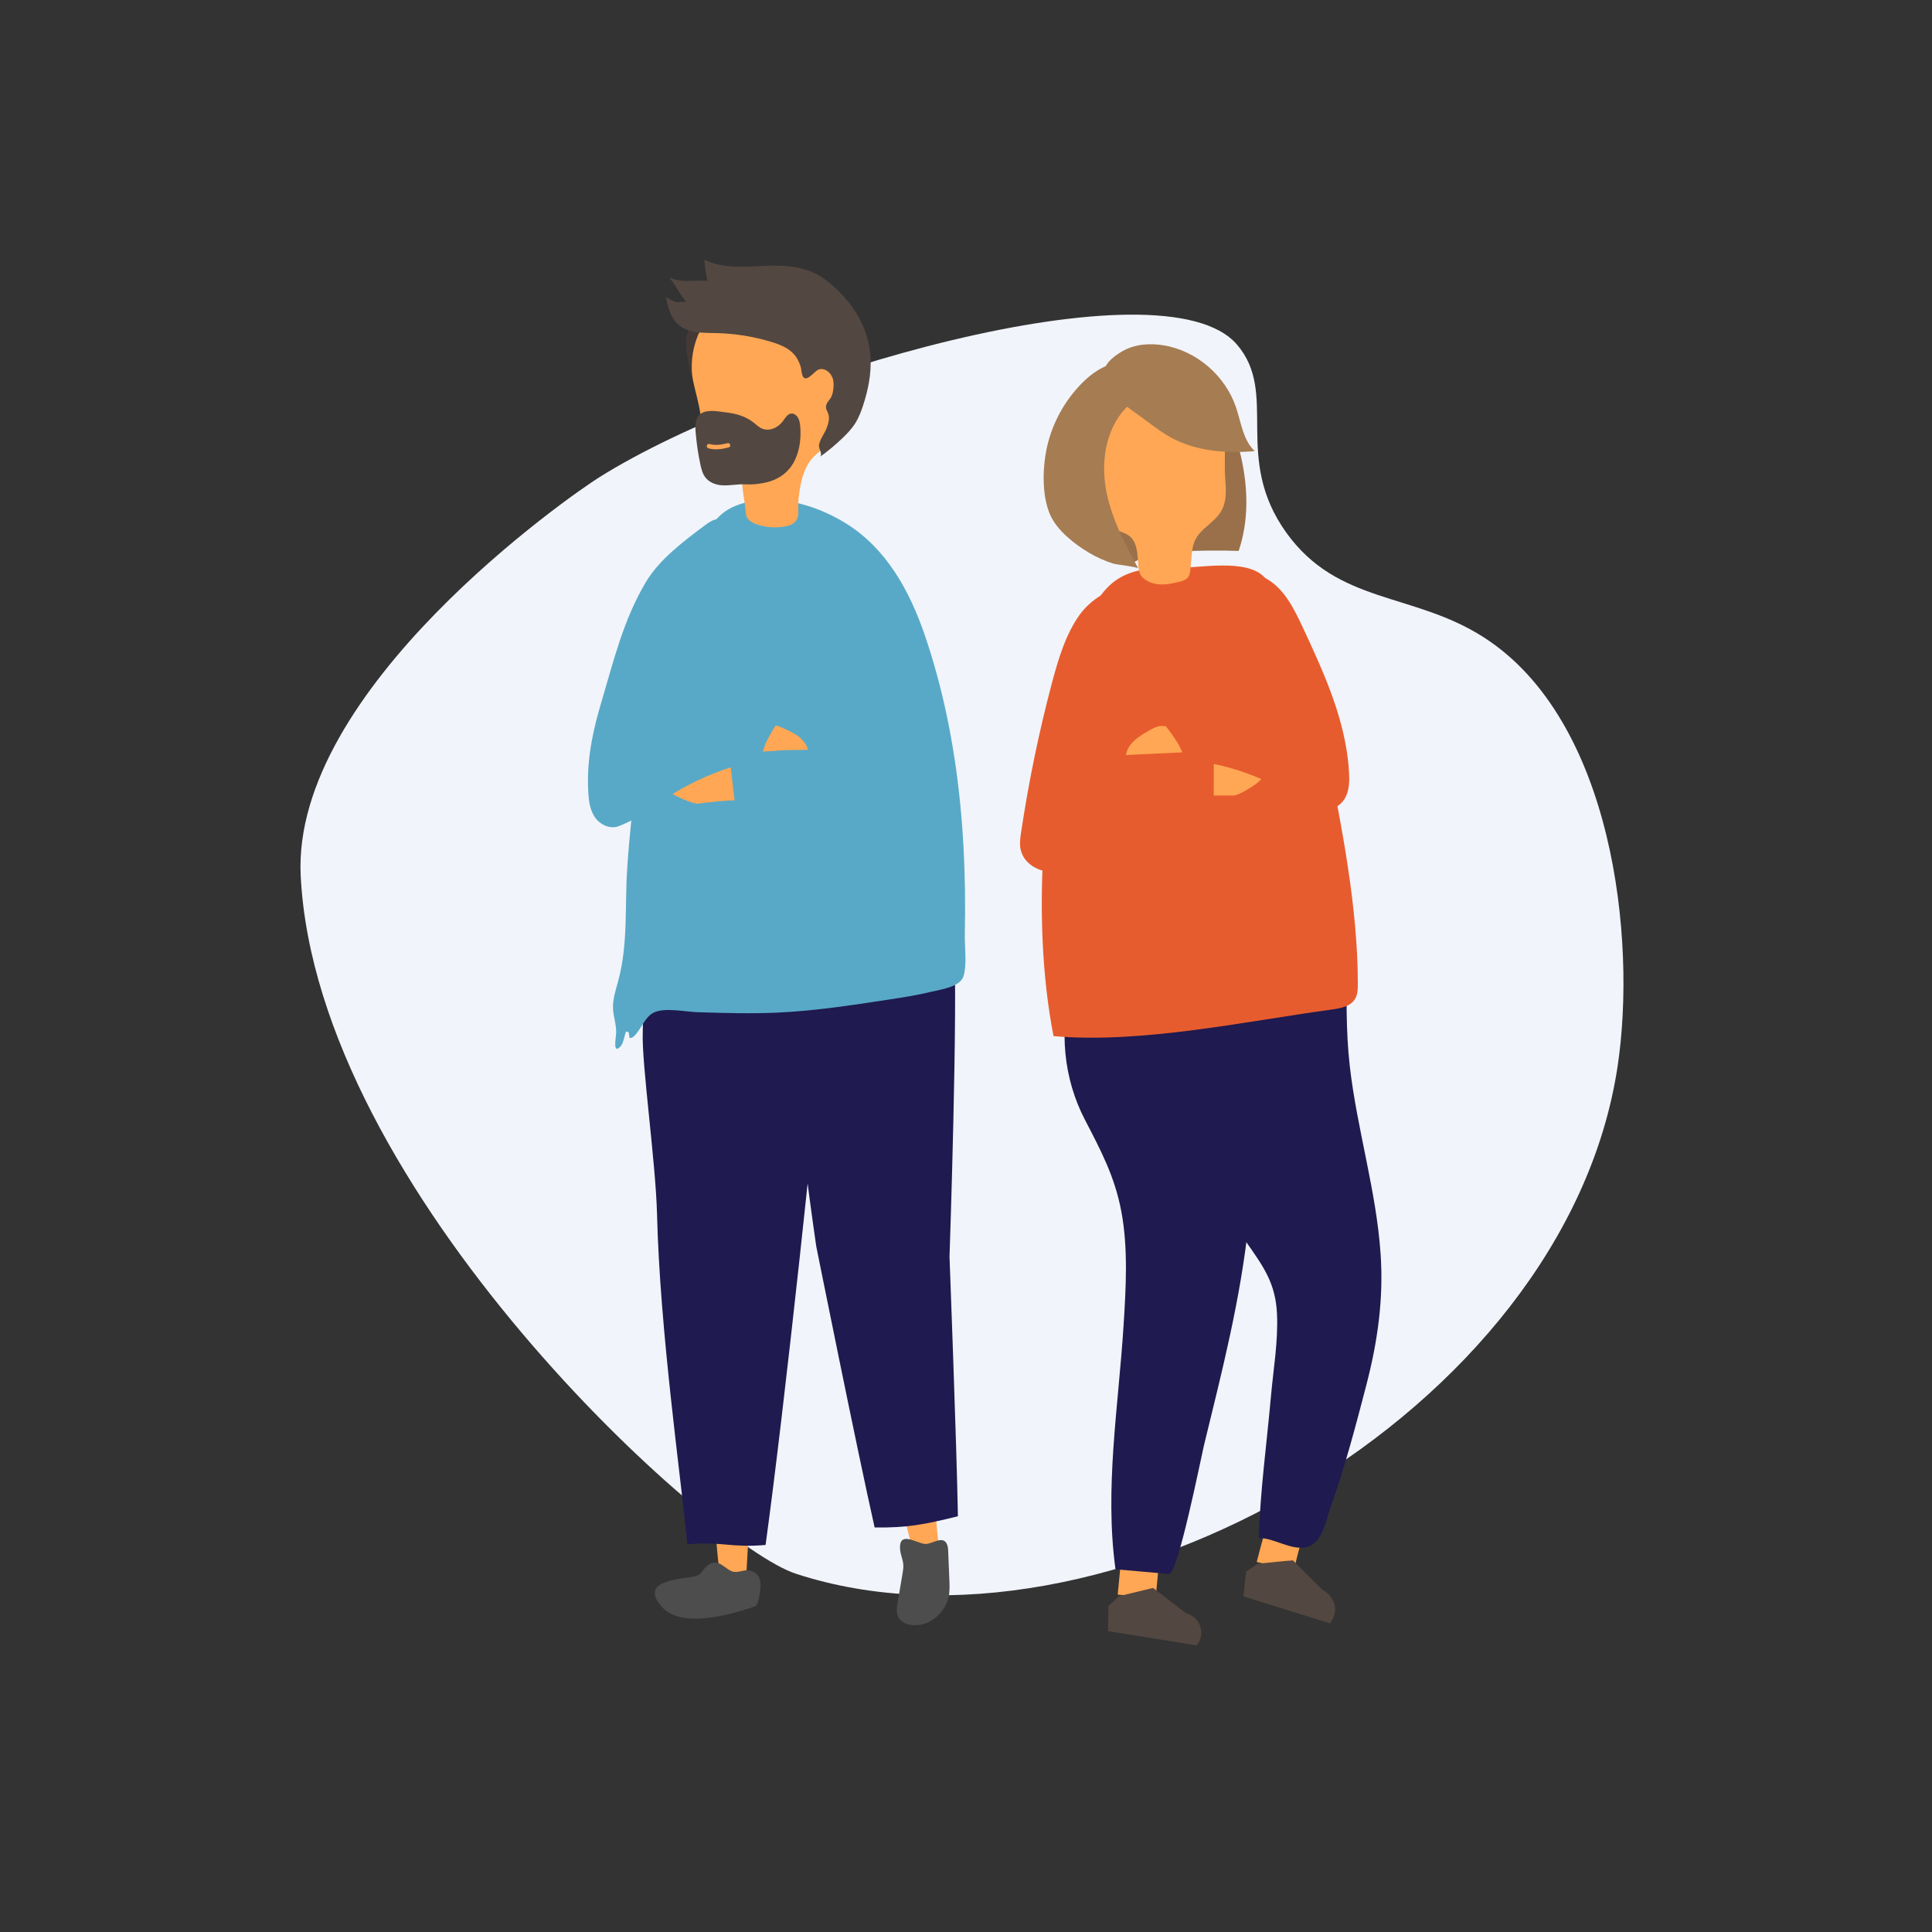 <?xml version="1.0" encoding="UTF-8"?>
<!-- Generator: Adobe Illustrator 17.0.0, SVG Export Plug-In . SVG Version: 6.00 Build 0)  -->
<!DOCTYPE svg PUBLIC "-//W3C//DTD SVG 1.1//EN" "http://www.w3.org/Graphics/SVG/1.1/DTD/svg11.dtd">
<svg version="1.1" id="Слой_1" xmlns="http://www.w3.org/2000/svg" xmlns:xlink="http://www.w3.org/1999/xlink" x="0px" y="0px" width="480px" height="480px" viewBox="0 0 480 480" enable-background="new 0 0 480 480" xml:space="preserve">
<rect x="0" y="0" width="480" height="480" fill="#333333" stroke="none"/>
<g>
	<path fill="#F1F4FA" d="M197.693,390.976c75.677,24.793,191.162-39.456,204.2-126.073c4.756-31.594-1.127-86.037-33.34-106.616   c-17.519-11.193-36.156-8.108-48.953-25.921c-13.467-18.745-1.754-34.584-12.311-46.793   c-18.343-21.212-117.509,7.38-158.367,32.983c-7.228,4.529-76.558,52.638-74.212,99.083C78.667,296,175.97,383.859,197.693,390.976   z"/>
	<g>
		<g>
			<g>
				<g>
					<g>
						<g>
							<g>
								<path fill="#FFA754" d="M177.123,368.934c0.331,7.861,0.864,15.668,1.802,23.309c2.114,0.046,4.202,0.382,6.336,0.159          c0.224-0.023,0.877-14.774,1.253-23.32C183.38,369.122,180.249,369.081,177.123,368.934z"/>
							</g>
						</g>
						<g>
							<g>
								<path fill="#4D4D4D" d="M177.994,388.249c-1.337-0.142-2.074,0.5-2.898,1.366c-0.478,0.503-0.779,1.188-1.372,1.566          c-0.593,0.378-1.193,0.486-1.921,0.611c-3.831,0.659-12.733,1.123-7.543,7.244c4.713,5.558,15.971,2.422,22.458,0.366          c0.426-0.135,0.88-0.233,1.175-0.591s0.475-0.852,0.576-1.357c0.559-2.811,1.346-6.326-2.126-7.243          c-1.481-0.391-2.746,0.66-4.314,0.237C180.743,390.102,179.33,388.392,177.994,388.249z"/>
							</g>
						</g>
					</g>
				</g>
				<g>
					<path fill="#1F1A4F" d="M170.786,383.673c8.581-0.771,10.837,0.935,19.418,0.164c4.624-33.58,12.629-107.982,15.565-141.751       c0.228-2.618,0.437-5.339-0.486-7.8c-1.746-4.654-7.027-7.008-11.965-7.576c-7.674-0.883-28.796,3.167-32.126,11.315       c-3.52,8.611-1.154,9.14-1.503,18.407c-0.298,7.911,3.232,32.262,3.552,45.321       C163.944,330.437,169.086,366.367,170.786,383.673z"/>
				</g>
			</g>
			<g>
				<g>
					<g>
						<g>
							<g>
								<path fill="#FFA754" d="M230.871,361.798c0.919,8.333,2.551,23.146,2.334,23.203c-2.045,0.539-4.13,0.527-6.196,0.802          c-2.14-7.557-3.884-15.351-5.433-23.23C224.673,362.302,227.771,362.041,230.871,361.798z"/>
							</g>
						</g>
						<g>
							<g>
								<path fill="#4D4D4D" d="M225.472,382.355c-1.167-0.119-2.012,0.379-1.851,2.567c0.095,1.295,0.706,2.51,0.8,3.804          c0.055,0.768-0.073,1.536-0.201,2.295c-0.412,2.439-0.824,4.878-1.236,7.317c-0.144,0.855-0.288,1.737-0.091,2.581          c0.803,3.444,5.614,3.312,8.032,1.995c2.345-1.278,4.19-3.531,4.756-6.141c0.303-1.395,0.245-2.84,0.186-4.267          c-0.097-2.343-0.195-4.687-0.292-7.03c-0.026-0.626-0.056-1.269-0.311-1.841c-1.036-2.322-3.801,0.139-5.503-0.048          C228.607,383.459,226.824,382.494,225.472,382.355z"/>
							</g>
						</g>
					</g>
				</g>
				<g>
					<path fill="#1F1A4F" d="M217.303,379.5c8.046,0.097,12.327-0.716,20.688-2.793c-0.298-17.566-2.088-64.474-2.088-64.474       s2.178-62.91,1.084-79.202c-0.176-2.622-0.386-5.343-1.675-7.633c-2.438-4.332-8.018-5.849-12.984-5.654       c-7.718,0.303-20.882,5.329-22.925,13.891c-2.159,9.049-1.761,19.156-1.844,28.429c-0.1,11.212,5.237,47.585,5.237,47.585       S213.025,360.615,217.303,379.5z"/>
				</g>
			</g>
			<g>
				<g>
					<path fill="#58A9C7" d="M209.883,129.857c-7.985-4.857-17.829-7.318-26.257-4.515c-2.613,0.869-4.897,2.438-6.451,4.735       c-5.283,7.808-6.628,17.764-9.443,26.584c-3.612,11.317-7.754,22.863-9.382,34.652c-1.101,7.977-1.985,16.289-2.523,24.44       c-0.624,9.455,0.262,18.847-2.27,28.1c-0.606,2.214-1.356,4.446-1.252,6.739c0.096,2.114,0.919,4.177,0.759,6.287       c-0.096,1.269-0.807,5.098,1.063,3.138c0.795-0.833,0.973-2.633,1.392-3.697c0.197,0.014,0.395,0.029,0.592,0.043       c0.17,0.455,0.256,0.942,0.252,1.428c0.365,0.231,0.833-0.048,1.149-0.342c1.827-1.702,2.656-4.877,5.061-5.944       c2.755-1.223,7.755-0.117,10.792-0.025c6.617,0.201,13.242,0.401,19.856,0.097c9.215-0.423,18.354-1.822,27.473-3.219       c3.544-0.543,7.096-1.085,10.582-1.934c2.491-0.607,7.321-1.2,8.129-3.945c0.858-2.915,0.237-7.246,0.3-10.304       c0.076-3.656,0.091-7.313,0.038-10.97c-0.214-14.618-1.528-29.258-4.553-43.575c-1.42-6.72-3.217-13.363-5.441-19.862       C225.949,146.663,220.096,136.068,209.883,129.857z"/>
				</g>
				<g>
					<g>
						<path fill="#443935" d="M174.467,78.926c1.553-0.977,3.154-1.964,4.951-2.331c3.097-0.633,5.022,0.451,2.317,2.67        c-1.937,1.589-3.568,3.375-4.778,5.589c-1.767,3.232-2.582,6.934-2.681,10.619c-0.035,1.294-0.458,2.332-1.358,0.798        c-0.659-1.124-1.045-2.504-1.365-3.758c-0.434-1.702-0.79-3.43-0.939-5.183c-0.138-1.619-0.258-3.53,0.328-5.074        C171.519,80.733,173.164,79.746,174.467,78.926z"/>
					</g>
					<g>
						<g>
							<path fill="#FFA754" d="M198.325,125.58c0,0.117,0.002,0.233,0.005,0.35c0.035,1.403,0.167,2.867-0.972,3.907         c-0.628,0.573-1.486,0.813-2.322,0.96c-2.161,0.381-4.409,0.26-6.517-0.352c-0.867-0.252-1.733-0.598-2.395-1.214         c-0.782-0.727-0.833-1.428-0.887-2.397c-0.063-1.135-0.311-2.286-0.479-3.435c-0.367-2.514-0.557-5.051-0.673-7.587         c-3.734-0.576-8.132-1.708-9.472-5.595c-0.838-2.432-0.265-5.104-0.644-7.62c-0.395-2.623-1.176-5.167-1.724-7.759         c-0.813-3.846-0.318-7.828,1.109-11.431c0.932-2.353,3.946-4.1,6.355-4.919c1.066-0.362,2.188-0.49,3.278-0.857         c1.329-0.448,2.694-0.792,4.077-1.027c5.439-0.923,11.18-0.094,15.931,2.788c1.773,1.075,3.452,2.468,4.495,4.38         c1.608,2.948,1.475,6.624,1.292,10.061c-0.179,3.357,0.326,6.702-0.272,10.053c-0.452,2.531-1.474,5.021-3.278,6.854         c-0.946,0.962-2.083,1.72-3.024,2.688c-2.153,2.214-3.045,5.269-3.516,8.245C198.487,122.968,198.322,124.269,198.325,125.58         z"/>
						</g>
					</g>
					<g>
						<path fill="#534741" d="M172.962,108.789c0.228,2.225,0.579,4.438,1.049,6.625c0.243,1.13,0.535,2.29,1.24,3.205        c0.97,1.261,2.603,1.87,4.191,1.959c1.995,0.112,3.88-0.364,5.872-0.242c1.597,0.098,3.338-0.102,4.896-0.445        c3.271-0.721,5.903-2.623,7.335-5.695c1.167-2.502,1.502-5.393,1.276-8.187c-0.062-0.768-0.173-1.556-0.547-2.213        c-0.374-0.657-1.071-1.153-1.776-1.042c-0.901,0.142-1.427,1.127-1.996,1.894c-1.241,1.675-3.467,2.636-5.294,1.783        c-0.541-0.253-1.012-0.64-1.481-1.032c-0.192-0.16-0.384-0.321-0.579-0.474c-1.942-1.514-4.3-2.183-6.65-2.449        c-1.909-0.217-4.591-0.855-6.362,0.272c-0.859,0.546-1.208,1.536-1.318,2.617        C172.699,106.549,172.865,107.843,172.962,108.789z M176.268,110.311c1.505,0.419,2.978,0.181,4.464-0.205        c0.685-0.178,0.997,0.878,0.311,1.057c-1.671,0.435-3.358,0.686-5.049,0.215C175.313,111.188,175.583,110.12,176.268,110.311z        "/>
					</g>
					<g>
						<path fill="#534741" d="M169.383,75.024c0.582-0.032,1.102-0.073,1.107-0.068c-2.128-2.527-2.076-3.434-4.204-5.961        c3.763,1.348,5.513,0.539,9.473,0.784c-0.373-1.732-0.635-3.491-0.784-5.261c4.381,2.15,9.416,1.831,14.225,1.574        c5.881-0.314,11.589-0.086,16.46,3.84c4.32,3.482,8.042,8.07,9.697,13.658c0.508,1.714,0.817,3.494,0.917,5.288        c0.225,4.008-0.59,8.013-1.827,11.801c-0.494,1.514-1.061,3.014-1.885,4.353c-0.865,1.406-1.993,2.602-3.161,3.729        c-1.811,1.747-3.741,3.354-5.768,4.804c0.908-0.649-0.255-2.041-0.163-2.918c0.142-1.351,1.374-2.925,1.873-4.202        c0.46-1.177,0.849-2.494,0.422-3.683c-0.181-0.504-0.505-0.968-0.553-1.502c-0.104-1.148,0.945-1.803,1.361-2.744        c0.481-1.089,0.657-2.828,0.443-4.006c-0.306-1.685-1.893-3.142-3.456-2.764c-1.164,0.281-2.905,3.106-3.935,2.008        c-0.478-0.51-0.504-2.063-0.732-2.757c-0.305-0.93-0.717-1.822-1.304-2.588c-1.424-1.859-3.656-2.751-5.814-3.417        c-4.418-1.363-8.989-2.102-13.582-2.23c-3.294-0.092-7.341,0.199-9.952-2.373c-1.695-1.669-2.294-4.188-2.816-6.56        c0.771,0.386,1.611,0.93,2.415,1.195C168.02,75.084,168.739,75.059,169.383,75.024z"/>
					</g>
				</g>
			</g>
		</g>
		<g>
			<g>
				<g>
					<g>
						<path fill="#FFA754" d="M173.223,199.682c-1.214-0.193-2.363-0.649-3.488-1.125c-1.456-0.615-2.916-1.282-4.11-2.292        c-1.194-1.009-2.109-2.413-2.178-3.948c-0.01-0.218-0.002-0.441,0.075-0.646c0.119-0.319,0.389-0.562,0.649-0.792        c1.463-1.29,3.354-2.678,5.22-2.071c1.299,0.423,2.263,1.764,3.637,1.713c-0.603-0.578,0.229-1.631,1.084-1.632        c0.854-0.002,1.574,0.559,2.334,0.929c1.759,0.856,4.024,0.663,5.617-0.48c0.254-0.182,0.542-0.399,0.849-0.335        c0.387,0.08,0.525,0.533,0.59,0.91c0.489,2.806,1.599,6.219,1.346,9.005C181.151,198.644,176.925,199.26,173.223,199.682z"/>
					</g>
					<g>
						<path fill="#FFA754" d="M191.186,179.802c1.213,0.202,2.358,0.666,3.479,1.15c1.451,0.626,2.906,1.303,4.092,2.321        c1.186,1.018,2.09,2.429,2.147,3.964c0.008,0.218-0.002,0.441-0.08,0.646c-0.122,0.318-0.393,0.559-0.655,0.787        c-1.473,1.279-3.374,2.654-5.235,2.034c-1.295-0.432-2.249-1.78-3.624-1.739c0.599,0.582-0.242,1.629-1.096,1.625        c-0.854-0.005-1.57-0.57-2.327-0.946c-1.753-0.869-4.018-0.692-5.62,0.439c-0.255,0.18-0.545,0.395-0.852,0.329        c-0.387-0.083-0.521-0.537-0.583-0.914c-0.467-2.81-1.55-6.23-1.276-9.015C183.252,180.782,187.482,180.197,191.186,179.802z"/>
					</g>
					<g>
						<path fill="#58A9C7" d="M216.023,146.336c2.166,3.149,3.837,6.687,5.158,10.282c5.365,14.604,5.597,30.517,5.767,46.074        c0.01,0.889,0.005,1.833-0.466,2.587c-0.44,0.704-1.212,1.121-1.965,1.47c-6.511,3.023-13.884,3.201-20.853,1.966        c-1.942-0.344-20.565-4.701-20.716-5.994c-0.599-5.139-1.198-10.278-1.796-15.417c4.258-0.289,8.516-0.577,12.774-0.866        c3.804-0.258,9.047,0.229,12.504-1.079c-3.976-6.36-7.942-11.878-9.972-19.298c-2-7.31-2.4-15.071-1.005-22.528        c0.278-1.485,0.644-3.004,1.543-4.218c1.432-1.934,4.042-2.748,6.434-2.477c2.392,0.271,4.585,1.482,6.493,2.949        C212.309,141.623,214.319,143.859,216.023,146.336z"/>
					</g>
					<g>
						<path fill="#58A9C7" d="M146.089,192.878c-0.026,1.309-0.006,2.62,0.066,3.934c0.119,2.167,0.411,4.418,1.647,6.224        c1.236,1.806,3.667,3.013,5.79,2.268c3.372-1.183,7.041-3.664,9.941-5.695c5.089-3.562,10.508-6.359,16.127-8.34        c1.501-0.529,3.017-1.001,4.544-1.413c1.119-0.302,3.392-0.213,4.273-1.102c0.808-0.814,1.337-3.226,1.908-4.391        c0.778-1.588,1.639-3.101,2.575-4.524c0.132-0.201,0.268-0.505,0.131-0.726c-0.066-0.107-0.174-0.144-0.274-0.175        c-0.569-0.178-1.138-0.356-1.707-0.533c-7.585-2.37-15.84,0.254-22.878,3.213c2.231-0.938,2.227-4.878,2.672-6.822        c0.653-2.85,1.862-5.471,2.383-8.382c0.787-4.392,1.574-8.783,2.36-13.175c1.17-6.527,2.618-13.335,5.115-19.533        c0.446-1.107,0.923-2.374,0.4-3.447c-0.511-1.049-1.847-1.481-2.997-1.286c-1.15,0.195-2.151,0.879-3.084,1.578        c-5.228,3.912-11.23,8.402-14.597,14.039c-5.638,9.44-8.058,19.707-11.173,30.191        C147.563,180.675,146.212,186.707,146.089,192.878z"/>
					</g>
				</g>
			</g>
		</g>
	</g>
	<g>
		<g>
			<g>
				<g>
					<g>
						<g>
							<g>
								<g>
									<polygon fill="#FFA754" points="279.22,380.288 277.691,396.176 287.107,397.075 288.802,379.46          "/>
								</g>
							</g>
						</g>
						<g>
							<g>
								<g>
									<path fill="#534741" d="M286.472,394.514l-8.42,2.037l-2.659,2.431l-0.098,6.269l22.019,3.539l0,0           c2.096-2.573,1.181-6.371-1.855-7.7l-1.002-0.439L286.472,394.514z"/>
								</g>
							</g>
						</g>
					</g>
				</g>
				<g>
					<path fill="#1F1A4F" d="M267.026,242.772c0.223-0.408,0.494-0.782,0.839-1.097c0.888-0.812,2.123-1.104,3.306-1.318       c10.172-1.839,20.61-0.087,30.797,1.665c2.135,0.367,4.365,0.775,6.073,2.106c2.838,2.21,1.73,5.301,1.341,8.293       c-0.572,4.396-0.519,8.775-0.224,13.191c0.458,6.858,1.689,13.655,1.949,20.523c0.219,5.802-0.257,11.607-0.855,17.383       c-1.982,19.112-6.646,37.178-11.163,55.706c-0.595,2.441-6.469,32.022-8.654,31.828c-4.431-0.39-8.861-0.78-13.292-1.17       c-2.76-20.043,0.721-40.341,2.002-60.532c0.587-9.246,1.175-19.227-0.556-28.388c-1.633-8.643-5.037-15.049-9.069-22.812       c-5.286-10.174-6.475-22.406-3.248-33.408C266.468,244.07,266.692,243.384,267.026,242.772z"/>
				</g>
			</g>
		</g>
		<g>
			<g>
				<g>
					<g>
						<g>
							<g>
								<g>
									<g>
										<path fill="#FFA754" d="M316.18,373.159c-1.158,5.018-2.719,9.924-3.955,14.917c3.081,0.715,6.17,1.399,9.246,2.136            c1.183-5.74,3.152-11.306,4.381-17.049C322.627,373.157,319.404,373.172,316.18,373.159z"/>
									</g>
								</g>
							</g>
							<g>
								<g>
									<g>
										<path fill="#534741" d="M321.232,387.673c-2.992,0.196-5.781,0.578-8.698,0.816c-0.986,0.658-1.99,1.286-2.949,1.984            c-0.217,2.053-0.458,4.105-0.649,6.16c7.175,2.227,14.344,4.449,21.522,6.682c-0.007-0.007,0,0,0,0            c2.01-2.919,1.627-5.607-1.282-8.012c-0.24-0.198-0.002,0.292-1.117-0.792            C326.944,393.426,322.871,389.314,321.232,387.673z"/>
									</g>
								</g>
							</g>
						</g>
					</g>
					<g>
						<path fill="#1F1A4F" d="M268.364,231.998c-0.604-7.642-0.352-15.783,0.771-23.419c13.81-1.634,27.592-1.706,41.441,0.043        c6.667,0.842,13.829,1.259,18.45,6.955c4.65,5.733,5.672,14.985,5.606,22.135c-0.083,9.086-0.321,18.123,0.727,27.244        c1.8,15.667,6.595,30.923,7.652,46.658c0.761,11.315-0.78,21.909-3.623,32.79c-2.597,9.94-5.196,19.901-8.649,29.586        c-1.27,3.562-2.125,9.305-6.022,10.344c-3.836,1.023-8.103-2.259-11.981-2.23c0.359-11.765,1.982-23.432,3.023-35.144        c0.604-6.796,1.808-13.594,1.512-20.441c-0.336-7.764-3.412-11.879-7.729-18.058c-8.858-12.677-16.759-26.002-25.89-38.493        c-4.294-5.875-8.702-10.379-11.246-17.493C270.06,245.911,268.912,238.929,268.364,231.998z"/>
					</g>
				</g>
				<g>
					<g>
						<path fill="#E75C2E" d="M283.92,141.554c-0.237,0.04-0.473,0.085-0.708,0.133c-9.8,2.017-12.43,10.328-15.134,18.924        c-8.913,28.334-12.121,67.208-6.332,96.814c21.953,1.896,47.363-3.639,69.268-6.631c2.13-0.291,4.543-0.768,5.648-2.612        c0.67-1.117,0.689-2.493,0.689-3.797c-0.002-18.795-3.974-38.995-7.7-57.523c-1.572-7.819-3.509-15.571-5.993-23.152        c0-5.733-5.69-16.206-9.524-20.298c-4.463-4.762-16.356-2.236-22.606-2.264C288.985,141.137,286.423,141.127,283.92,141.554z"/>
					</g>
				</g>
			</g>
			<g>
				<g>
					<path fill="#99704A" d="M308.563,114.562c-0.811-3.909-2.031-7.729-3.513-11.323c-3.305-8.017-9.985-14.157-17.408-15.348       c-12.116-1.945-20.591,9.392-23.14,20.257c-2.77,11.809,4.197,25.492,14.145,31.483c0.444,0.268,0.917,0.53,1.432,0.556       c0.694,0.035,1.328-0.357,1.939-0.693c3.464-1.901,7.518-2.284,11.449-2.489c4.753-0.247,9.517-0.289,14.273-0.126       C310.167,129.738,310.104,121.989,308.563,114.562z"/>
				</g>
				<g>
					<g>
						<g>
							<g>
								<g>
									<path fill="#FFA754" d="M283.396,142.844c0.16,0.274,0.367,0.532,0.638,0.773c1.069,0.949,2.501,1.436,3.9,1.551           c1.844,0.152,3.684-0.272,5.476-0.737c2.422-0.628,2.248-2.082,2.466-4.367c0.367-3.829,0.231-5.99,3.354-8.768           c1.589-1.413,3.361-2.73,4.347-4.614c1.206-2.303,1.035-5.053,0.835-7.645c-0.529-6.838,1.323-15.934-3.98-21.237           c-2.867-2.498-6.872-3.186-10.521-3.431c-4.832-0.325-9.749,0.878-13.734,3.724c-1.609,1.15-3.113,2.604-3.988,4.529           c-1.349,2.968-1.018,6.548-0.652,9.892c0.337,3.086,0.675,6.173,1.012,9.259c0.388,3.55,1.071,7.626,3.81,9.393           c1.454,0.938,3.288,1.044,4.56,2.285c1.592,1.554,1.644,4.03,1.832,6.114C282.859,140.756,282.84,141.891,283.396,142.844z           "/>
								</g>
							</g>
						</g>
					</g>
				</g>
				<g>
					<g>
						<path fill="#A67C52" d="M285.134,104.779c1.915,1.453,3.854,2.888,5.967,4.023c6.243,3.353,13.605,3.867,20.641,3.283        c-2.908-2.714-3.376-7.102-4.662-10.897c-2.685-7.925-9.884-14.077-18.021-15.403c-3.539-0.577-7.332-0.254-10.421,1.594        C267.677,93.933,279.264,100.325,285.134,104.779z"/>
					</g>
					<g>
						<path fill="#A67C52" d="M275.826,107.681c-1.572,4.192-1.863,8.985-1.128,13.45c1.182,7.182,4.639,13.74,8.117,20.105        c-0.221-0.404-5.431-0.959-6.209-1.204c-2.144-0.675-4.21-1.607-6.145-2.763c-3.506-2.095-7.821-5.464-9.54-9.346        c-2.179-4.92-1.916-12.164-0.693-17.304c1.374-5.773,4.355-11.119,8.475-15.323c2.469-2.52,5.582-4.776,9.209-5.133        c2.59-0.255,6.327,0.778,7.233,3.594c1.06,3.292-3.03,5.276-4.967,7.147C278.215,102.801,276.783,105.13,275.826,107.681z"/>
					</g>
				</g>
			</g>
			<g>
				<g>
					<path fill="#FFA754" d="M306.754,197.638c1.11-0.321,2.131-0.888,3.127-1.472c1.29-0.756,2.578-1.562,3.583-2.669       s1.707-2.567,1.608-4.059c-0.014-0.212-0.045-0.426-0.138-0.617c-0.145-0.296-0.422-0.501-0.688-0.694       c-1.499-1.086-3.406-2.221-5.078-1.428c-1.164,0.552-1.919,1.955-3.204,2.057c0.5-0.625-0.387-1.552-1.182-1.459       c-0.795,0.093-1.406,0.714-2.074,1.156c-1.547,1.022-3.675,1.085-5.279,0.155c-0.256-0.148-0.546-0.326-0.826-0.231       c-0.352,0.12-0.432,0.573-0.453,0.945c-0.157,2.768-0.828,6.19-0.297,8.857C299.265,197.509,303.263,197.638,306.754,197.638z"/>
				</g>
				<g>
					<path fill="#FFA754" d="M287.924,180.393c-1.107,0.329-2.124,0.904-3.116,1.495c-1.285,0.765-2.566,1.581-3.563,2.696       s-1.688,2.579-1.578,4.07c0.016,0.212,0.048,0.426,0.143,0.616c0.147,0.295,0.425,0.498,0.693,0.689       c1.507,1.075,3.422,2.195,5.089,1.39c1.16-0.561,1.905-1.969,3.188-2.081c-0.496,0.629,0.398,1.549,1.193,1.45       c0.795-0.099,1.401-0.725,2.065-1.171c1.539-1.034,3.667-1.112,5.278-0.195c0.257,0.146,0.549,0.322,0.828,0.224       c0.351-0.123,0.428-0.577,0.446-0.948c0.137-2.769,0.782-6.196,0.231-8.859C295.414,180.466,291.414,180.367,287.924,180.393z"/>
				</g>
				<g>
					<path fill="#E75C2E" d="M268.275,152.687c-3.491,4.836-5.344,11.022-6.956,17.112c-3.211,12.131-5.764,24.511-7.637,37.035       c-0.193,1.288-0.378,2.613-0.168,3.897c0.553,3.372,3.615,5.311,6.462,5.781c4.81,0.794,9.604-1.192,14.176-3.147       c9.13-3.905,18.26-7.81,27.39-11.715c0.012-5.036,0.024-10.072,0.036-15.108c-8.021,0.382-16.042,0.765-24.063,1.147       c5.106-0.243,14.404-30.726,12.406-36.148C286.045,141.02,273.269,145.77,268.275,152.687z"/>
				</g>
				<g>
					<path fill="#E75C2E" d="M334.807,188.067c0.163,1.263,0.284,2.533,0.356,3.812c0.12,2.109,0.086,4.318-0.873,6.2       c-0.958,1.882-3.093,3.319-5.149,2.832c-3.264-0.772-6.943-2.768-9.858-4.411c-5.115-2.884-10.456-4.991-15.896-6.288       c-1.454-0.346-2.914-0.635-4.38-0.865c-1.074-0.169-3.18,0.168-4.094-0.594c-0.838-0.698-1.587-2.973-2.242-4.036       c-0.893-1.45-1.854-2.818-2.877-4.091c-0.145-0.18-0.303-0.459-0.199-0.687c0.05-0.11,0.147-0.159,0.236-0.2       c0.511-0.235,1.021-0.469,1.532-0.704c6.809-3.128,14.771-1.5,21.636,0.585c-2.678-0.813-4.166-10.705-4.876-13.08       c-1.617-5.407-1.599-11.252-1.245-16.888c0.16-2.551,0.782-5.569,3.15-6.532c1.613-0.656,3.474-0.057,4.959,0.852       c4.215,2.58,6.533,7.305,8.626,11.781C328.461,166.119,333.348,176.784,334.807,188.067z"/>
				</g>
			</g>
		</g>
	</g>
</g>
</svg>